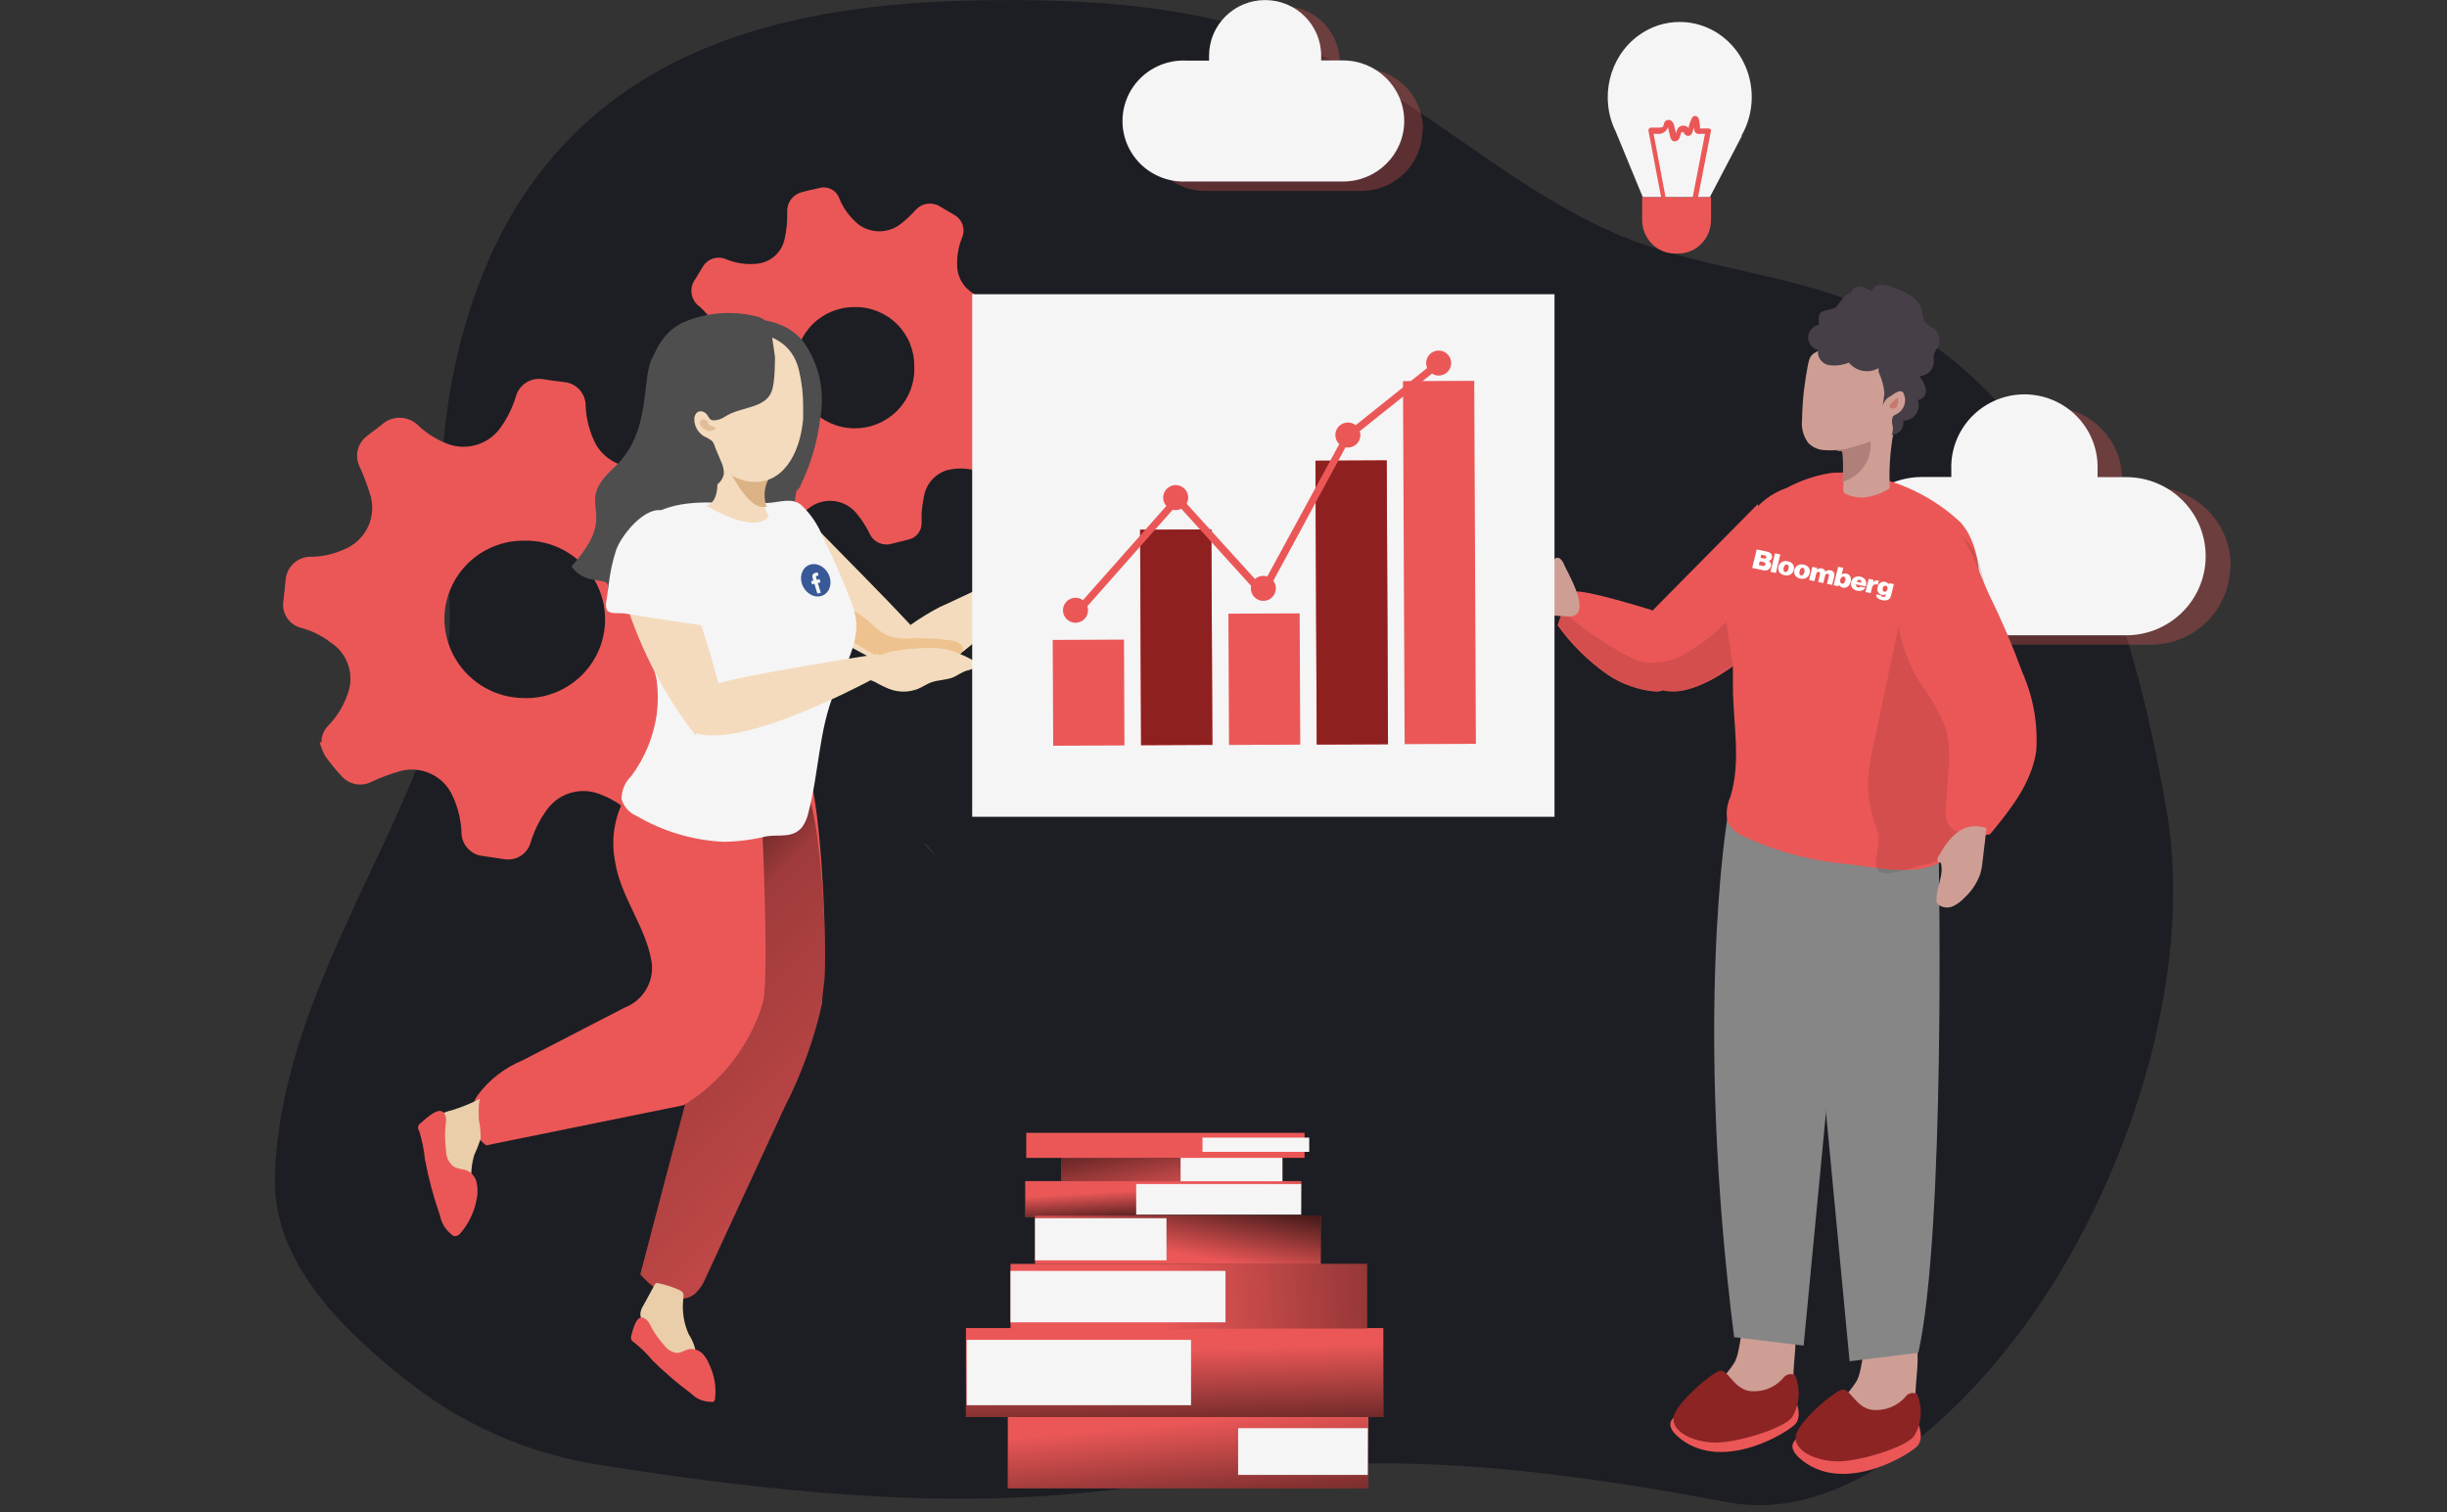 <svg width="343" height="212" viewBox="0 0 343 212" fill="none" xmlns="http://www.w3.org/2000/svg">
<rect x="0" y="0" width="343" height="212" fill="#333333" stroke="none"/>
<g clip-path="url(#clip0)">
<path d="M83.444 205.269C73.795 203.684 64.711 199.658 57.059 193.575C48.033 186.488 38.227 176.939 38.528 165.086C38.847 152.507 43.547 140.406 48.742 129.085C55.605 113.795 65.18 97.672 62.644 80.646C60.144 63.885 63.513 43.245 72.486 28.823C86.672 6.109 111.497 0.599 136.322 0.068C152.725 -0.269 169.606 0.706 184.554 7.456C200.265 14.543 212.837 27.636 228.885 33.73C239.525 37.735 251.157 38.532 261.566 43.032C274.67 48.719 284.778 59.987 291.339 72.673C297.9 85.359 301.198 99.444 303.663 113.423C307.812 137.075 297.953 166.574 283.749 185.939C274.227 198.873 258.374 213.773 242.025 210.584C159.144 194.78 175.085 220.045 83.444 205.269Z" fill="#1C1E23"/>
<path opacity="0.31" d="M312.614 79.326C312.614 85.422 307.646 90.368 301.508 90.38H272.911C266.764 90.38 261.78 85.431 261.78 79.326C261.78 73.22 266.764 68.271 272.911 68.271H277.026C277.003 67.969 277.003 67.666 277.026 67.365C276.963 63.739 278.853 60.355 281.983 58.488C285.113 56.621 289.009 56.555 292.201 58.314C295.394 60.073 297.4 63.391 297.462 67.016V67.365C297.462 67.667 297.462 67.969 297.462 68.271H301.554C307.701 68.271 312.685 73.22 312.685 79.326H312.614Z" fill="#EB5757"/>
<path d="M309.174 77.967C309.174 84.087 304.196 89.052 298.047 89.064H269.421C265.437 89.064 261.756 86.949 259.764 83.516C257.772 80.082 257.772 75.852 259.764 72.419C261.756 68.985 265.437 66.87 269.421 66.87H273.52C273.52 66.567 273.52 66.264 273.52 65.984C273.339 62.224 275.252 58.67 278.498 56.736C281.743 54.802 285.795 54.802 289.04 56.736C292.285 58.67 294.198 62.224 294.018 65.984C294.018 66.287 294.018 66.59 294.018 66.893H298.117C304.235 66.932 309.174 71.879 309.174 77.967Z" fill="#F5F5F5"/>
<path d="M45.065 104.074C45.041 103.202 45.379 102.36 45.999 101.745C47.401 100.313 48.415 98.55 48.944 96.62C49.57 94.098 48.518 91.459 46.327 90.052C45.059 89.076 43.603 88.37 42.05 87.979C40.482 87.503 39.492 85.964 39.712 84.345C39.829 83.32 39.946 82.296 40.039 81.271C40.201 79.354 41.877 77.922 43.802 78.056C45.286 78.012 46.747 77.679 48.103 77.078C51.279 75.878 52.931 72.388 51.843 69.182C51.438 67.87 50.946 66.586 50.37 65.339C49.689 63.868 50.127 62.124 51.422 61.146C52.193 60.517 53.011 59.981 53.759 59.329C55.152 58.261 57.107 58.32 58.434 59.469C59.551 60.568 60.868 61.445 62.313 62.054C65.084 63.325 68.37 62.455 70.143 59.981C71.124 58.617 71.867 57.097 72.34 55.486C72.833 53.88 74.441 52.885 76.103 53.157C77.132 53.32 78.136 53.46 79.165 53.576C80.829 53.765 82.085 55.168 82.087 56.837C82.16 58.781 82.671 60.684 83.582 62.404C84.975 64.697 87.645 65.893 90.29 65.409C91.757 65.116 93.174 64.614 94.497 63.918C96.119 63.008 98.171 63.52 99.172 65.082C99.756 65.968 100.527 66.736 101.112 67.621C102.016 68.898 101.868 70.638 100.761 71.744C99.617 72.928 98.713 74.32 98.097 75.844C96.74 78.946 98.08 82.563 101.135 84.043C102.256 84.673 103.439 85.188 104.664 85.58C106.106 86.04 107.063 87.403 107.001 88.911C107.001 90.145 106.768 91.38 106.581 92.591C106.377 94.254 104.942 95.492 103.262 95.456C101.451 95.491 99.67 95.929 98.05 96.737C95.553 97.96 94.192 100.702 94.731 103.422C94.958 104.971 95.457 106.469 96.203 107.847C96.681 108.607 96.837 109.525 96.635 110.399C96.433 111.273 95.891 112.031 95.128 112.506L93.025 114.136C91.673 115.334 89.615 115.262 88.35 113.973C87.103 112.808 85.632 111.905 84.026 111.318C81.3 110.265 78.206 111.232 76.571 113.647C75.591 115.013 74.848 116.532 74.374 118.143C73.926 119.685 72.419 120.673 70.821 120.472L67.362 119.959C65.893 119.66 64.803 118.422 64.697 116.931C64.654 115.078 64.224 113.253 63.435 111.574C62.197 108.805 59.137 107.33 56.19 108.08C54.769 108.474 53.385 108.989 52.053 109.618C50.646 110.321 48.94 109.996 47.893 108.826C47.054 107.92 46.274 106.963 45.555 105.961C45.244 105.35 44.993 104.71 44.807 104.051L45.065 104.074ZM73.439 75.797C70.492 75.778 67.66 76.93 65.568 78.998C63.476 81.065 62.296 83.878 62.29 86.814C62.361 92.775 67.111 97.632 73.088 97.855C77.153 98.094 81.022 96.091 83.163 92.64C85.305 89.189 85.374 84.844 83.343 81.327C81.312 77.81 77.509 75.686 73.439 75.797Z" fill="#EB5757"/>
<path d="M129.182 72.07C129.182 72.49 129.182 72.909 129.182 73.328C129.203 74.46 128.404 75.442 127.289 75.657L124.951 76.24C123.731 76.584 122.441 75.991 121.913 74.842C121.452 73.898 120.888 73.007 120.23 72.187C119.443 71.103 118.237 70.398 116.904 70.244C115.571 70.089 114.234 70.498 113.219 71.371C112.466 71.967 111.755 72.613 111.092 73.305C110.287 74.249 108.919 74.485 107.843 73.864L105.95 72.746C105.305 72.431 104.815 71.87 104.59 71.191C104.366 70.511 104.426 69.77 104.758 69.135C105.125 68.084 105.345 66.986 105.412 65.874C105.617 63.357 103.771 61.136 101.252 60.867C100.083 60.68 98.915 60.867 97.676 60.634C96.446 60.637 95.425 59.69 95.339 58.467C95.238 57.821 95.089 57.182 94.894 56.557C94.521 55.296 95.14 53.953 96.344 53.413C97.462 52.834 98.506 52.123 99.452 51.293C101.143 49.759 101.414 47.207 100.083 45.354C99.525 44.502 98.866 43.719 98.12 43.025C97.487 42.599 97.061 41.929 96.946 41.177C96.831 40.425 97.036 39.659 97.512 39.065C97.84 38.529 98.143 37.97 98.494 37.434C99.14 36.286 100.555 35.812 101.766 36.34C103.074 36.881 104.492 37.105 105.903 36.992C107.884 36.889 109.55 35.477 109.97 33.545C110.258 32.3 110.384 31.024 110.344 29.748C110.268 28.549 110.99 27.442 112.12 27.023C112.985 26.767 113.85 26.58 114.714 26.394C115.322 26.192 115.986 26.247 116.551 26.546C117.117 26.846 117.534 27.363 117.706 27.978C118.296 29.335 119.201 30.532 120.347 31.472C122.192 32.841 124.747 32.734 126.471 31.215C127.144 30.68 127.77 30.088 128.34 29.445C129.174 28.498 130.56 28.264 131.659 28.886L133.833 30.167C134.913 30.803 135.352 32.138 134.861 33.288C134.373 34.502 134.135 35.801 134.16 37.108C134.142 39.47 135.899 41.472 138.25 41.767C139.311 41.919 140.381 41.989 141.452 41.976C142.811 41.84 144.028 42.815 144.187 44.166C144.374 44.911 144.584 45.633 144.748 46.495C145.062 47.667 144.422 48.883 143.275 49.29C142.036 49.836 140.923 50.628 140.003 51.62C138.622 53.001 138.317 55.125 139.255 56.837C139.915 57.904 140.7 58.889 141.593 59.772C142.721 60.62 142.969 62.208 142.154 63.359L141.102 65.106C140.483 66.366 138.961 66.896 137.689 66.294C136.145 65.647 134.434 65.509 132.805 65.898C131.12 66.393 129.856 67.787 129.532 69.508C129.361 70.347 129.236 71.194 129.159 72.047L129.182 72.07ZM119.833 43.048C117.625 43.023 115.498 43.881 113.93 45.431C112.362 46.981 111.483 49.093 111.489 51.293C111.326 54.365 112.877 57.276 115.522 58.86C118.168 60.445 121.475 60.445 124.12 58.86C126.765 57.276 128.317 54.365 128.154 51.293C128.166 49.086 127.286 46.967 125.711 45.416C124.136 43.864 122 43.01 119.786 43.048H119.833Z" fill="#EB5757"/>
<path d="M251.396 192.316C251.45 193.727 251.183 195.133 250.614 196.427C249.927 197.626 248.886 198.585 247.63 199.176C244.927 200.565 241.789 200.867 238.867 200.022C238.505 200.006 238.166 199.838 237.936 199.56C237.706 199.282 237.605 198.921 237.659 198.565C237.91 196.958 238.754 195.502 240.028 194.478C241.287 193.47 242.361 192.254 243.201 190.883C244.528 188.205 243.533 181.04 248.649 182.191C252.841 183.084 251.514 189.262 251.396 192.316Z" fill="#CE9E95"/>
<path d="M251.858 196.759C251.858 196.759 252.559 198.552 251.694 199.604C250.828 200.657 241.75 206.42 235.644 201.78C229.538 197.141 243.926 196.543 243.926 196.543L251.858 196.759Z" fill="#EB5757"/>
<path d="M251.602 192.773C251.021 192.492 250.322 192.672 249.949 193.2C248.726 194.604 246.87 195.276 245.036 194.979C243.029 194.504 242.226 192.181 241.234 192.157C240.242 192.133 234.904 196.71 234.597 198.654C234.29 200.599 236.959 202.045 240.029 202.235C243.1 202.424 249.854 200.338 251.153 198.749C252.267 196.951 252.435 194.719 251.602 192.773Z" fill="#8C2424"/>
<path d="M268.51 194.94C268.564 196.35 268.297 197.754 267.728 199.047C267.04 200.245 265.998 201.203 264.742 201.794C262.04 203.189 258.899 203.5 255.972 202.662C255.57 202.585 255.209 202.369 254.953 202.052C254.807 201.787 254.741 201.485 254.763 201.184C255.015 199.578 255.859 198.122 257.134 197.099C258.394 196.093 259.468 194.878 260.309 193.508C261.637 190.832 260.641 183.673 265.761 184.823C269.956 185.785 268.629 191.959 268.51 194.94Z" fill="#CE9E95"/>
<path d="M268.972 199.829C268.972 199.829 269.674 201.623 268.808 202.675C267.943 203.727 258.866 209.49 252.76 204.851C246.654 200.212 261.018 199.614 261.018 199.614L268.972 199.829Z" fill="#EB5757"/>
<path d="M268.717 195.429C268.138 195.125 267.424 195.31 267.063 195.856C265.831 197.243 263.979 197.904 262.151 197.611C260.143 197.136 259.34 194.812 258.348 194.789C257.356 194.765 252.018 199.342 251.711 201.286C251.404 203.23 254.073 204.677 257.144 204.866C260.214 205.056 266.969 202.97 268.268 201.381C269.382 199.591 269.549 197.367 268.717 195.429Z" fill="#8C2424"/>
<path d="M271.769 120.909C271.769 120.909 272.719 172.445 268.896 189.655L259.26 190.841L252.565 120.211L271.769 120.909Z" fill="#868686"/>
<path d="M242.096 114.947C242.096 114.947 237.413 142.873 243.079 187.46L252.819 188.647L259.586 118.019L242.096 114.947Z" fill="#868686"/>
<path d="M230.624 92.716C230.624 94.579 231.355 96.209 232.982 96.745C233.117 96.805 233.26 96.844 233.406 96.861C236.424 97.466 240.48 95.208 243.144 93.228C244.287 92.406 245.381 91.519 246.421 90.573V70.64L231.756 85.474C230.987 87.812 230.605 90.257 230.624 92.716Z" fill="#EB5757"/>
<path d="M242.906 93.393C242.906 94.323 242.906 95.277 242.906 96.207C242.906 101.348 244.099 106.652 242.555 111.7C242.059 112.777 241.912 113.98 242.133 115.143C242.584 116.071 243.357 116.806 244.31 117.213C249.025 119.411 254.098 120.751 259.288 121.168C263.15 121.703 268.65 122.843 272.231 120.773C273.59 119.768 274.498 118.272 274.758 116.609C276.116 111.278 276.9 105.82 277.099 100.325C277.099 99.627 277.099 98.906 277.239 98.185C277.544 93.276 277.637 88.321 277.544 83.413C277.544 79.831 277.192 75.969 274.852 73.27C271.068 69.709 266.286 67.373 261.137 66.571C259.645 66.265 258.115 66.179 256.597 66.315C254.457 66.656 252.392 67.356 250.489 68.385C248.232 69.152 246.313 70.673 245.059 72.689C243.798 75.25 242.907 77.975 242.414 80.784C242.004 83.433 241.957 86.125 242.274 88.787C242.414 90.089 242.742 91.392 242.882 92.671C242.906 92.927 242.906 93.16 242.906 93.393Z" fill="#EB5757"/>
<path opacity="0.1" d="M263.713 122.317C265.221 122.758 268.708 121.41 269.863 121.201C270.546 121.201 271.182 120.736 271.866 120.573C275.329 119.714 275.73 110.161 276.06 107.582C277.252 100.746 278.039 93.847 278.416 86.92C278.574 84.284 278.262 81.642 277.497 79.111C276.723 76.544 274.832 74.449 272.337 73.394C267.93 71.837 266.611 85.596 265.998 88.431L262.699 103.979C262.229 105.895 261.922 107.846 261.78 109.813C261.859 112.205 262.361 114.564 263.265 116.785C263.665 118.156 262.558 120.736 263.1 121.735C263.188 122.021 263.42 122.241 263.713 122.317Z" fill="#020202"/>
<path d="M253.424 62.046C253.975 62.644 254.733 63.017 255.55 63.092C256.234 63.15 256.922 63.15 257.606 63.092H258.008C258.093 63.068 258.183 63.068 258.268 63.092C258.348 63.174 258.398 63.28 258.41 63.394C258.528 64.739 258.528 66.092 258.41 67.438V68.158C258.338 68.409 258.338 68.675 258.41 68.925C258.551 69.228 258.906 69.344 259.237 69.46C259.837 69.664 260.468 69.766 261.103 69.762C262.453 69.639 263.751 69.192 264.884 68.46C264.781 66.13 264.907 63.795 265.262 61.488C265.923 58.583 266.225 55.609 266.16 52.633C266.082 51.464 265.646 50.346 264.908 49.426C263.719 48.293 262.092 47.717 260.442 47.845C258.282 47.802 256.157 48.375 254.321 49.495C253.636 49.937 253.565 50.518 253.4 51.262C253.187 52.424 252.998 53.586 252.856 54.794C252.715 56.003 252.62 57.467 252.596 58.839C252.463 59.971 252.757 61.113 253.424 62.046Z" fill="#CE9E95"/>
<path d="M255.009 45.516C254.16 45.661 253.517 46.361 253.444 47.219C253.414 48.086 253.984 48.859 254.822 49.086C254.693 50.077 255.358 50.998 256.34 51.187C257.296 51.326 258.272 51.205 259.165 50.836C260.171 52.083 261.936 52.41 263.322 51.607V52.143C263.767 53.075 264.044 54.079 264.14 55.107L263.883 57.091C264.005 56.025 264.963 55.255 266.031 55.364C266.32 55.333 266.609 55.427 266.825 55.621C266.914 55.762 266.97 55.922 266.989 56.087C267.019 56.714 266.74 57.316 266.241 57.698C265.891 57.931 265.447 58.094 265.284 58.491C265.168 58.871 265.168 59.278 265.284 59.658C265.379 60.105 265.329 60.571 265.144 60.988L265.798 60.825C265.991 60.722 266.171 60.597 266.335 60.452C266.695 60.053 266.858 59.513 266.779 58.981C267.485 58.984 268.148 58.643 268.557 58.067C268.966 57.491 269.069 56.753 268.834 56.087C269.182 56.041 269.497 55.857 269.708 55.576C269.919 55.295 270.008 54.941 269.955 54.594C269.817 53.899 269.494 53.254 269.02 52.727C270.159 52.714 271.076 51.788 271.075 50.65C271.029 50.333 271.029 50.01 271.075 49.693C271.212 49.333 271.401 48.994 271.636 48.689C272.064 47.867 271.903 46.862 271.239 46.216C270.772 45.795 270.118 45.586 269.768 45.072C269.58 44.593 269.462 44.09 269.417 43.578C268.997 41.688 266.895 40.801 265.05 40.194C264.555 39.993 264.02 39.905 263.486 39.938C262.941 39.98 262.492 40.382 262.388 40.918C261.886 40.495 261.267 40.235 260.613 40.171C259.983 40.171 259.282 40.755 259.446 41.361C259.189 40.334 257.461 42.995 257.367 43.065C256.223 43.765 254.471 43.065 255.009 45.516Z" fill="#473F47"/>
<path d="M257.44 63.251H257.848C257.934 63.227 258.026 63.227 258.112 63.251C258.193 63.333 258.244 63.438 258.256 63.551C258.376 64.888 258.376 66.232 258.256 67.569C260.811 66.812 262.458 64.426 262.191 61.866C260.646 62.476 259.037 62.925 257.392 63.205L257.44 63.251Z" fill="#AF807A"/>
<path d="M218.336 87.652C220.26 90.365 222.648 92.725 225.393 94.626C227.364 95.938 229.637 96.738 232.003 96.95C232.314 96.982 232.628 96.942 232.921 96.834C233.426 96.687 233.87 96.386 234.191 95.974C235.179 94.812 235.771 93.373 235.885 91.859C236.05 87.885 231.698 85.583 231.698 85.583C231.698 85.583 221.794 82.468 220.618 82.98C219.983 83.235 219.371 84.63 218.948 85.816C218.524 87.001 218.336 87.652 218.336 87.652Z" fill="#EB5757"/>
<path opacity="0.1" d="M218.336 87.439C220.248 90.187 222.622 92.578 225.351 94.504C227.309 95.834 229.569 96.644 231.921 96.859C232.23 96.892 232.542 96.851 232.833 96.742C232.967 96.802 233.108 96.842 233.254 96.859C236.247 97.472 240.269 95.187 242.911 93.185L241.975 87.156C240.184 89.052 238.1 90.643 235.803 91.867C234.185 92.739 232.337 93.076 230.518 92.832C230.025 92.76 229.545 92.617 229.092 92.408C225.403 90.596 221.974 88.291 218.897 85.555C218.57 86.567 218.336 87.439 218.336 87.439Z" fill="#020202"/>
<path d="M283.513 94.35C285.025 97.787 285.681 101.541 285.422 105.29C284.77 109.778 281.79 113.541 278.926 116.977C276.597 117.328 273.733 117.281 272.918 115.13C272.731 114.438 272.683 113.715 272.779 113.003L273.104 108.328C273.371 106.269 273.26 104.177 272.779 102.157C271.889 99.96 270.723 97.886 269.309 95.986C267.268 92.729 266.046 89.023 265.746 85.187C265.49 81.587 268.215 69.946 273.5 73.499C275.689 74.949 277.645 80.933 278.809 83.34C280.579 86.94 282.147 90.61 283.513 94.35Z" fill="#EB5757"/>
<path d="M271.749 120.002C271.634 120.172 271.57 120.372 271.566 120.578C271.567 120.69 271.622 120.794 271.712 120.858C271.803 120.922 271.919 120.938 272.024 120.901C272.55 122.537 271.452 124.266 271.452 125.995C271.429 126.148 271.429 126.303 271.452 126.456C271.535 126.644 271.67 126.803 271.841 126.917C272.426 127.29 273.161 127.333 273.786 127.032C274.402 126.736 274.954 126.321 275.412 125.81C276.396 124.9 277.142 123.76 277.586 122.491C277.75 121.904 277.857 121.302 277.907 120.693L278.456 116.084C275.183 115.046 273.306 117.282 271.749 120.002Z" fill="#CE9E95"/>
<path d="M219.257 79.182C219.159 78.873 218.98 78.594 218.737 78.374C218.626 78.261 218.472 78.197 218.312 78.197C218.151 78.197 217.997 78.261 217.886 78.374C217.792 78.537 217.736 78.718 217.721 78.905C217.533 79.315 217.116 79.577 216.657 79.575C216.207 79.547 215.766 79.437 215.357 79.251C214.171 78.831 212.964 78.468 211.74 78.166C211.456 78.074 211.15 78.074 210.866 78.166C210.565 78.319 210.343 78.586 210.251 78.905C209.735 80.384 210.02 82.018 211.008 83.248C212.004 84.452 213.358 85.324 214.884 85.742C216.427 86.147 218.014 86.371 219.612 86.412C220.006 86.466 220.407 86.41 220.77 86.251C222.661 85.188 219.801 80.406 219.257 79.182Z" fill="#CE9E95"/>
<path d="M106.993 113.855C106.993 113.855 106.993 135.448 105.444 139.365C101.429 150.325 96.052 154.802 96.052 154.802C93.939 162.746 91.841 170.697 89.759 178.656C91.802 180.988 95.207 183.32 97.507 181.291C98.108 180.693 98.58 179.979 98.893 179.193L109.952 155.268C112.345 150.616 114.128 145.679 115.258 140.578V140.135V140.018C115.258 139.715 115.422 138.712 115.563 137.267C115.915 133.046 115.211 113.086 113.215 107.839C113.215 107.839 105.772 110.381 103.636 107.489L106.993 113.855Z" fill="#EB5757"/>
<path d="M106.989 114.032C106.989 114.032 106.989 135.569 105.44 139.476C101.426 150.407 96.05 154.873 96.05 154.873C93.938 162.796 91.841 170.727 89.759 178.666C91.802 180.991 95.205 183.317 97.506 181.294C98.106 180.697 98.578 179.984 98.891 179.2L109.947 155.338C112.34 150.698 114.123 145.774 115.252 140.686V140.244V140.127C115.252 139.825 115.416 138.825 115.557 137.383C115.909 133.173 115.276 117.056 113.398 111.8C110.981 112.222 108.509 111.43 106.801 109.683L106.989 114.032Z" fill="url(#paint0_linear)"/>
<path d="M88.262 110.757C86.302 113.641 85.556 117.182 86.186 120.613C86.932 125.774 90.618 129.954 91.365 135.045C91.658 137.741 90.095 140.295 87.562 141.257L73.191 148.684C70.701 149.71 68.539 151.398 66.938 153.565C65.402 155.848 65.937 158.938 68.151 160.571L95.821 154.943C101.161 151.695 105.116 146.589 106.926 140.603C107.976 136.563 106.553 109.496 106.553 109.496C102.074 105.199 100.534 106.811 97.757 103.541C94.421 106.063 90.758 107.371 88.262 110.757Z" fill="#EB5757"/>
<path d="M66.058 165.06C66.058 166.634 66.365 168.515 65.162 169.572C65.064 169.695 64.919 169.772 64.761 169.784C64.531 169.779 64.312 169.687 64.148 169.525C61.389 167.175 60.658 163.25 60.423 159.631C60.255 158.721 60.414 157.781 60.871 156.975C61.507 156.316 62.329 155.866 63.229 155.683C64.661 155.246 66.05 154.68 67.379 153.991C66.978 154.202 67.119 156.552 67.119 156.952C67.298 157.834 67.385 158.731 67.379 159.631C67.117 160.431 66.81 161.216 66.459 161.981C66.163 162.98 66.028 164.019 66.058 165.06Z" fill="#EACDA9"/>
<path d="M96.52 187.017C97.264 188.147 97.66 189.47 97.658 190.823C97.64 191.069 97.54 191.302 97.374 191.485C96.876 191.958 96.069 191.627 95.524 191.248C93.429 189.584 91.633 187.577 90.211 185.314C89.982 185.052 89.827 184.734 89.76 184.392C89.746 183.93 89.879 183.475 90.14 183.092L91.752 180.137C91.796 180.044 91.861 179.963 91.942 179.901C92.05 179.865 92.167 179.865 92.274 179.901C93.127 180.07 93.962 180.323 94.765 180.657C95.856 181.106 95.879 181.154 95.761 182.265C95.599 183.887 95.86 185.524 96.52 187.017Z" fill="#EACDA9"/>
<path d="M88.477 187.284C88.431 187.436 88.431 187.598 88.477 187.75C88.477 187.959 88.736 188.099 88.9 188.215C89.832 188.956 90.684 189.79 91.441 190.706C93.136 192.385 94.952 193.941 96.873 195.362C97.606 196.112 98.618 196.533 99.672 196.526C99.788 196.549 99.908 196.549 100.025 196.526C100.152 196.393 100.227 196.22 100.237 196.037C100.417 194.444 100.148 192.832 99.46 191.381C99.245 190.809 98.926 190.281 98.52 189.821C98.09 189.363 97.482 189.109 96.85 189.123C96.168 189.123 95.556 189.682 94.851 189.682C94.15 189.567 93.524 189.182 93.11 188.611C92.564 187.999 92.069 187.345 91.629 186.655C91.299 186.143 90.994 185.212 90.453 184.886C89.206 184.002 88.712 186.492 88.477 187.284Z" fill="#EB5757"/>
<path d="M58.998 157.431C58.802 157.54 58.663 157.728 58.618 157.947C58.573 158.166 58.626 158.393 58.764 158.57C59.159 159.851 59.425 161.168 59.559 162.501C60.06 165.178 60.764 167.813 61.665 170.385C61.885 171.558 62.567 172.596 63.56 173.269C63.698 173.301 63.842 173.301 63.981 173.269C64.181 173.214 64.361 173.101 64.495 172.943C65.714 171.543 66.523 169.838 66.835 168.013C66.975 167.322 66.975 166.61 66.835 165.919C66.723 165.219 66.314 164.601 65.712 164.222C65.033 163.85 64.144 163.943 63.489 163.477C62.884 162.947 62.535 162.186 62.53 161.384C62.414 160.467 62.367 159.541 62.39 158.617C62.39 157.896 62.694 156.826 62.39 156.291C61.758 154.779 59.7 156.826 58.998 157.431Z" fill="#EB5757"/>
<path d="M112.244 67.989C113.663 65.045 114.587 61.883 114.978 58.633C115.67 54.868 114.808 50.982 112.592 47.874C109.047 43.547 102.444 44.483 97.811 46.167C93.177 47.851 93.27 46.95 91.515 50.021C89.759 53.092 91.515 60.55 86.029 65.595C79.999 71.141 87.346 71.298 80.105 79.413C82.299 82.484 85.81 80.442 85.151 82.704C87.126 82.704 87.38 81.548 89.759 79.413C96.688 73.197 95.232 72.357 97.439 72.614C98.227 72.707 100.163 73.997 100.511 73.272C100.904 74.09 104.48 74.807 105.338 74.807L111.042 72.394C111.313 72.42 111.466 68.855 111.711 68.738C111.967 68.556 112.155 68.292 112.244 67.989Z" fill="#4E4E4E"/>
<path d="M114.559 74.149C118.907 78.63 123.372 83.042 127.628 87.616C128.961 86.668 130.36 85.814 131.814 85.062C133.767 84.272 146.488 77.841 151.394 76.842C154.022 76.307 156.744 76.451 159.301 77.26C159.723 77.357 160.091 77.615 160.324 77.98C160.673 78.677 159.906 79.443 159.161 79.605C158.376 79.664 157.597 79.796 156.836 80C156.215 80.367 155.683 80.867 155.278 81.463C153.581 83.366 151.156 84.463 148.604 84.481C147.557 84.481 146.488 83.971 145.464 84.04C144.052 84.436 142.753 85.16 141.674 86.153C138.255 88.475 135.209 91.424 131.744 93.746C131.072 94.284 130.27 94.637 129.419 94.767C128.613 94.763 127.819 94.581 127.093 94.233C121.964 92.541 117.221 89.85 113.14 86.316C112.805 86.013 112.529 85.651 112.326 85.248C112.195 84.827 112.132 84.388 112.14 83.947C112.14 82.136 112.14 80.302 112.14 78.491C112.141 77.687 112.324 76.893 112.675 76.169C113.074 75.411 113.93 75.012 114.768 75.194" fill="#F4DBBD"/>
<path d="M123.171 88.319C123.593 88.658 124.061 88.938 124.56 89.151C125.668 89.504 126.842 89.614 127.998 89.474C129.753 89.436 131.509 89.536 133.248 89.775C133.69 89.806 134.117 89.941 134.495 90.167C134.87 90.405 135.042 90.855 134.919 91.276C134.801 91.496 134.631 91.686 134.425 91.831C133.121 93.074 131.491 93.938 129.716 94.326C127.507 94.378 125.344 93.703 123.572 92.408L119.711 90.098C119.129 89.825 118.621 89.421 118.227 88.92C117.686 88.088 117.568 85.801 118.887 85.57C120.205 85.339 122.3 87.742 123.171 88.319Z" fill="#EEC28E"/>
<path d="M112.28 70.767C110.903 69.713 109.293 70.439 107.613 70.51C105.933 70.58 103.857 70.65 101.99 70.51C98.42 70.392 92.657 70.018 89.367 73.928C85.447 78.611 88.527 86.338 90.557 91.255C91.273 92.539 91.778 93.93 92.05 95.376C92.26 96.977 92.26 98.599 92.05 100.199C91.593 103.325 90.366 106.286 88.48 108.816C87.6 109.657 87.11 110.828 87.127 112.047C87.447 113.101 88.216 113.958 89.227 114.389C92.957 116.575 97.161 117.821 101.477 118.018C103.49 117.986 105.494 117.727 107.45 117.245C109.223 116.964 111.16 117.573 112.466 115.911C112.873 115.326 113.159 114.665 113.306 113.967C114.8 108.324 114.776 102.26 117.016 96.921C118.206 94.018 120.213 90.506 120.026 87.275C119.894 86.028 119.563 84.81 119.046 83.669C117.926 80.835 116.713 78.049 115.36 75.333C114.688 73.598 113.635 72.037 112.28 70.767Z" fill="#F5F5F5"/>
<path d="M107.751 72.296C107.751 72.296 106.605 75.243 98.975 70.893C98.975 70.893 101.037 70.706 100.464 66.379C100.302 64.89 99.791 63.462 98.975 62.217C99.162 62.411 99.438 62.487 99.695 62.414C99.952 62.341 100.15 62.131 100.212 61.866C100.352 62.294 100.528 62.709 100.739 63.105C101.931 65.444 104.543 68.227 107.453 67.432C106.867 68.572 106.768 69.909 107.178 71.127C107.324 71.538 107.516 71.931 107.751 72.296Z" fill="#F4DBBD"/>
<path d="M107.471 71.07H107.075C104.159 71.378 100.73 62.743 100.73 62.743H100.917C102.13 65.109 104.789 67.924 107.751 67.12C107.093 68.332 106.991 69.775 107.471 71.07Z" fill="#DBB384"/>
<path d="M105.333 67.544C109.533 67.917 112.117 63.93 112.578 58.73C112.578 58.155 112.578 57.572 112.578 56.981C112.588 55.285 112.394 53.594 112.001 51.945C110.156 43.947 98.919 47.141 98.919 47.141C90.152 51.152 97.904 66.938 105.333 67.544Z" fill="#F4DBBD"/>
<path d="M108.169 46.854L108.629 50.021C108.629 50.021 108.668 53.626 108.169 54.847C107.304 57.294 103.827 56.986 101.652 58.394C101.146 58.754 100.539 58.944 99.918 58.935C99.332 58.817 99.379 58.371 98.933 57.948C98.626 57.654 98.17 57.579 97.785 57.76C97.472 58.009 97.297 58.394 97.316 58.794C97.333 59.754 97.837 60.64 98.652 61.144C99.031 61.31 99.393 61.515 99.73 61.755C100.129 62.108 100.176 62.625 100.387 63.072L101.09 64.74C101.35 65.266 101.478 65.846 101.465 66.433C101.34 67.117 100.92 67.711 100.316 68.054C98.763 68.851 96.982 69.084 95.277 68.712C94.064 68.644 92.887 68.273 91.855 67.631C91.282 67.167 90.742 66.664 90.237 66.127C89.414 65.52 88.516 65.023 87.565 64.646C88.546 63.968 89.396 63.115 90.073 62.131C91.21 60.252 91.468 57.966 90.776 55.88C90.401 54.563 90.776 47.559 95.699 45.232C98.862 43.843 102.389 43.513 105.754 44.292C106.378 44.389 106.962 44.657 107.442 45.068C107.994 45.484 108.169 46.854 108.169 46.854Z" fill="#4E4E4E"/>
<path d="M100.73 95.904L97.496 103.102C93.244 97.619 89.976 91.429 87.839 84.813C85.512 76.441 89.63 74.331 89.63 74.331C92.795 73.159 94.936 77.684 98.031 86.853C99.73 91.894 100.73 95.904 100.73 95.904Z" fill="#F4DBBD"/>
<path d="M97.659 102.835C97.659 102.835 97.52 97.082 100.357 95.931C103.194 94.78 123.005 91.697 123.005 91.697L124.866 93.837C124.866 93.837 105.403 104.952 97.659 102.835Z" fill="#F4DBBD"/>
<path d="M129.737 118.369L129.495 118.128C130.417 119.159 131.031 119.883 131.207 120.102C130.746 119.51 130.241 118.918 129.737 118.369Z" fill="#DC9BD5"/>
<path d="M124.855 91.353C126.553 91.049 128.27 90.874 129.994 90.829C130.922 90.789 131.852 90.869 132.761 91.067C133.898 91.377 134.998 91.816 136.039 92.377C136.318 92.52 136.667 92.711 136.714 93.044C136.724 93.358 136.55 93.649 136.272 93.782C135.995 93.902 135.707 93.99 135.411 94.044C134.784 94.258 134.226 94.687 133.621 94.949C132.644 95.354 131.528 95.306 130.528 95.663C129.901 95.901 129.319 96.306 128.692 96.568C127.375 97.092 125.915 97.092 124.599 96.568C124.147 96.386 123.705 96.18 123.274 95.949C122.861 95.7 122.425 95.492 121.972 95.33C121.669 95.33 121.46 95.33 121.228 95.044C120.812 94.308 120.812 93.4 121.228 92.663C121.808 92.127 122.562 91.83 123.344 91.829L124.855 91.353Z" fill="#F4DBBD"/>
<path d="M86.349 77.162C85.853 78.698 85.512 80.281 85.332 81.888L85.031 84.062C84.899 84.509 84.899 84.986 85.031 85.433C85.401 86.189 86.811 85.881 87.505 86L91.295 86.614L98.853 87.748C99.015 86.43 99.015 85.097 98.853 83.778C98.622 82.55 98.091 81.415 97.79 80.163C97.49 78.911 97.443 78.107 97.212 77.186C96.677 75.103 95.462 73.269 93.768 71.987C91.11 70.003 87.227 74.799 86.418 76.973L86.349 77.162Z" fill="#F5F5F5"/>
<path d="M217.897 41.247H136.275V114.508H217.897V41.247Z" fill="#F5F5F5"/>
<path d="M147.561 89.715L157.549 89.669L157.616 104.503L147.628 104.549L147.561 89.715Z" fill="#EB5757"/>
<path d="M159.812 74.266L169.8 74.22L169.937 104.424L159.949 104.47L159.812 74.266Z" fill="#EB5757"/>
<path d="M172.187 86.035L182.175 85.989L182.259 104.392L172.271 104.437L172.187 86.035Z" fill="#EB5757"/>
<path d="M184.388 64.591L194.376 64.546L194.557 104.336L184.569 104.381L184.388 64.591Z" fill="#EB5757"/>
<path d="M159.812 74.266L169.8 74.22L169.937 104.424L159.949 104.47L159.812 74.266Z" fill="#8F2020"/>
<path d="M184.388 64.591L194.376 64.546L194.557 104.336L184.569 104.381L184.388 64.591Z" fill="#8F2020"/>
<path d="M196.659 53.434L206.647 53.388L206.878 104.28L196.89 104.325L196.659 53.434Z" fill="#EB5757"/>
<path d="M164.799 71.517C165.769 71.517 166.554 70.731 166.554 69.762C166.554 68.793 165.769 68.007 164.799 68.007C163.83 68.007 163.044 68.793 163.044 69.762C163.044 70.731 163.83 71.517 164.799 71.517Z" fill="#EB5757"/>
<path d="M150.757 87.31C151.726 87.31 152.512 86.524 152.512 85.555C152.512 84.586 151.726 83.8 150.757 83.8C149.787 83.8 149.001 84.586 149.001 85.555C149.001 86.524 149.787 87.31 150.757 87.31Z" fill="#EB5757"/>
<path d="M177.086 84.239C178.056 84.239 178.842 83.453 178.842 82.484C178.842 81.515 178.056 80.73 177.086 80.73C176.117 80.73 175.331 81.515 175.331 82.484C175.331 83.453 176.117 84.239 177.086 84.239Z" fill="#EB5757"/>
<path d="M188.935 62.743C189.904 62.743 190.69 61.957 190.69 60.988C190.69 60.019 189.904 59.233 188.935 59.233C187.965 59.233 187.179 60.019 187.179 60.988C187.179 61.957 187.965 62.743 188.935 62.743Z" fill="#EB5757"/>
<path d="M201.661 52.653C202.63 52.653 203.416 51.867 203.416 50.898C203.416 49.929 202.63 49.144 201.661 49.144C200.691 49.144 199.905 49.929 199.905 50.898C199.905 51.867 200.691 52.653 201.661 52.653Z" fill="#EB5757"/>
<path d="M151.524 85.993L150.757 85.32L165.034 69.19L176.87 82.233L188.52 60.811L201.472 50.459L202.1 51.272L189.241 61.531L177.079 84.021L165.034 70.722L151.524 85.993Z" fill="#EB5757"/>
<path opacity="0.31" d="M199.397 18.182C199.397 22.916 195.585 26.758 190.876 26.77H168.955C164.236 26.77 160.411 22.925 160.411 18.182C160.411 13.439 164.236 9.594 168.955 9.594H172.107C172.094 9.368 172.094 9.141 172.107 8.914C172.056 6.097 173.505 3.468 175.907 2.016C178.309 0.564 181.299 0.51 183.751 1.875C186.203 3.24 187.744 5.816 187.794 8.632V8.914C187.807 9.141 187.807 9.368 187.794 9.594H190.946C193.21 9.594 195.381 10.5 196.979 12.111C198.578 13.722 199.473 15.907 199.467 18.182H199.397Z" fill="#EB5757"/>
<path d="M196.834 16.957C196.834 21.644 193.002 25.443 188.276 25.443H166.344C163.184 25.607 160.191 24.028 158.561 21.339C156.932 18.65 156.932 15.288 158.561 12.599C160.191 9.91 163.184 8.332 166.344 8.495H169.477C169.477 8.264 169.477 8.032 169.477 7.8C169.477 3.498 172.994 0.01 177.333 0.01C181.672 0.01 185.19 3.498 185.19 7.8C185.202 8.024 185.202 8.248 185.19 8.472H188.323C193.025 8.51 196.821 12.294 196.834 16.957Z" fill="#F5F5F5"/>
<path d="M266.023 54.923C266.226 54.821 266.468 54.821 266.671 54.923C266.762 55.008 266.827 55.116 266.857 55.234C267.343 56.313 266.865 57.567 265.768 58.094C265.602 58.21 265.413 58.293 265.213 58.338C265.012 58.39 264.797 58.33 264.657 58.183C264.527 58.043 264.461 57.859 264.472 57.673C264.207 56.515 264.867 55.346 266.023 54.923Z" fill="#CE9E95"/>
<path d="M245.544 13.603C245.547 15.492 245.061 17.346 244.135 18.969V19.109L239.664 27.648H230.274L226.473 18.432C224.172 13.754 225.527 8.021 229.648 4.994C231.347 3.741 233.38 3.072 235.461 3.081C238.135 3.081 240.7 4.19 242.59 6.163C244.481 8.136 245.544 10.812 245.544 13.603Z" fill="#F5F5F5"/>
<path d="M230.345 27.648H239.839V30.83C239.839 33.434 237.781 35.544 235.242 35.544H234.782C232.243 35.544 230.185 33.434 230.185 30.83V27.648H230.345Z" fill="#EB5757"/>
<path d="M233.28 28.301C233.095 28.315 232.932 28.181 232.907 27.996C231.346 19.769 231.113 18.503 231.066 18.316C231.038 18.116 231.172 17.929 231.369 17.894H232.371C232.931 17.894 233.117 17.894 233.21 17.472C233.236 17.264 233.335 17.072 233.49 16.933C233.777 16.727 234.173 16.779 234.399 17.05C234.548 17.222 234.645 17.433 234.679 17.659L234.959 18.761C234.959 18.761 234.959 18.761 234.959 18.597C235.001 18.352 235.097 18.12 235.238 17.917C235.441 17.697 235.734 17.584 236.031 17.612C236.289 17.632 236.531 17.749 236.707 17.941C236.707 17.518 236.94 17.097 237.08 16.698C237.22 16.3 237.546 16.206 237.616 16.253C237.87 16.26 238.084 16.446 238.129 16.698C238.219 17.027 238.274 17.365 238.292 17.706C238.273 17.807 238.273 17.91 238.292 18.011H238.571H238.874H239.527C239.636 18.014 239.739 18.066 239.807 18.151C239.85 18.248 239.85 18.359 239.807 18.456L237.919 28.16C237.915 28.309 237.824 28.441 237.687 28.497C237.55 28.553 237.393 28.523 237.287 28.419C237.18 28.316 237.145 28.159 237.196 28.02L238.991 18.761H238.618C238.338 18.761 237.849 18.901 237.593 18.503C237.487 18.309 237.431 18.091 237.429 17.87C237.386 18.061 237.331 18.248 237.266 18.433C237.126 18.972 236.777 19.089 236.52 19.042C236.318 18.991 236.149 18.854 236.054 18.667C236.054 18.667 236.054 18.526 235.868 18.526C235.817 18.497 235.755 18.497 235.705 18.526C235.636 18.634 235.588 18.753 235.565 18.878C235.523 19.09 235.452 19.295 235.355 19.488C235.169 19.774 234.81 19.891 234.492 19.769C234.299 19.638 234.165 19.436 234.12 19.206L233.817 17.941C233.827 17.894 233.827 17.846 233.817 17.8C233.607 18.456 232.956 18.863 232.278 18.761H231.789C232.138 20.683 233.537 28.02 233.537 28.02C233.557 28.113 233.539 28.211 233.486 28.291C233.434 28.37 233.351 28.425 233.257 28.442L233.28 28.301Z" fill="#EB5757"/>
<path d="M266.062 55.724C266.062 55.724 264.087 57.04 265.184 57.26C266.281 57.479 266.062 55.724 266.062 55.724Z" fill="#C6796B"/>
<path d="M99.444 60.419C98.918 60.419 97.908 59.761 98.128 59.103C98.24 58.768 98.689 58.725 99.005 58.883C99.444 59.103 98.931 59.523 99.883 59.761C100.761 59.98 99.971 60.419 99.444 60.419Z" fill="#E0BE99"/>
<path d="M143.705 170.639H182.418V165.581H143.705V170.639Z" fill="#EB5757"/>
<path d="M143.705 170.639H182.418V165.581H143.705V170.639Z" fill="url(#paint1_linear)"/>
<path d="M159.261 170.284H182.387V165.993H159.261V170.284Z" fill="#F5F5F5"/>
<path d="M148.725 165.607H179.754V162.361H148.725V165.607Z" fill="#EB5757"/>
<path d="M148.725 165.607H179.754V162.361H148.725V165.607Z" fill="url(#paint2_linear)"/>
<path d="M165.484 165.607H179.759V162.308H165.484V165.607Z" fill="#F5F5F5"/>
<path d="M143.849 162.33H182.857V158.816H143.849V162.33Z" fill="#EB5757"/>
<path d="M168.555 161.483H183.515V159.487H168.555V161.483Z" fill="#F5F5F5"/>
<path d="M191.813 198.649H141.265V208.66H191.813V198.649Z" fill="#EB5757"/>
<path d="M191.813 198.649H141.265V208.66H191.813V198.649Z" fill="url(#paint3_linear)"/>
<path d="M191.721 200.22H173.549V206.774H191.721V200.22Z" fill="#F5F5F5"/>
<path d="M193.907 186.187H135.398V198.663H193.907V186.187Z" fill="#EB5757"/>
<path d="M193.907 186.187H135.398V198.663H193.907V186.187Z" fill="url(#paint4_linear)"/>
<path d="M166.949 187.84H135.503V197H166.949V187.84Z" fill="#F5F5F5"/>
<path d="M191.62 177.193H141.646V186.252H191.62V177.193Z" fill="#EB5757"/>
<path d="M191.62 177.193H141.646V186.252H191.62V177.193Z" fill="url(#paint5_linear)"/>
<path d="M171.781 178.171H141.642V185.383H171.781V178.171Z" fill="#F5F5F5"/>
<path d="M185.135 170.411H145.078V177.211H185.135V170.411Z" fill="#EB5757"/>
<path d="M185.135 170.411H145.078V177.211H185.135V170.411Z" fill="url(#paint6_linear)"/>
<path d="M163.509 170.784H145.078V176.693H163.509V170.784Z" fill="#F5F5F5"/>
<ellipse rx="2.328" ry="2.327" transform="matrix(0.837 -0.196 0.293 0.956 114.348 81.351)" fill="#385898"/>
<path d="M115.054 83.106L114.571 83.219L114.15 81.848L113.822 81.925L113.685 81.479L114.014 81.402L113.916 81.084C113.801 80.708 113.863 80.404 114.345 80.291C114.446 80.267 114.613 80.253 114.613 80.253L114.741 80.668L114.573 80.707C114.402 80.747 114.353 80.822 114.403 80.986L114.496 81.289L114.896 81.195L114.997 81.65L114.633 81.735L115.054 83.106Z" fill="#F5F5F5"/>
<path d="M246.24 77.029L247.663 77.331C247.934 77.389 248.122 77.493 248.248 77.626C248.384 77.782 248.431 77.977 248.378 78.193C248.317 78.442 248.166 78.574 247.918 78.62L247.914 78.633C248.194 78.785 248.308 79.065 248.237 79.355C248.169 79.632 247.996 79.822 247.767 79.915C247.575 79.988 247.353 79.99 247.067 79.929L245.606 79.619L246.24 77.029ZM247.272 78.313C247.423 78.345 247.554 78.294 247.592 78.139C247.628 77.991 247.533 77.893 247.375 77.859L246.886 77.755L246.777 78.2L247.274 78.306L247.272 78.313ZM247.094 79.332C247.267 79.369 247.418 79.302 247.46 79.133C247.504 78.951 247.388 78.841 247.223 78.806L246.666 78.688L246.535 79.22L247.092 79.339L247.094 79.332Z" fill="white"/>
<path d="M248.807 77.574L249.552 77.733L248.917 80.33L248.171 80.171L248.807 77.574Z" fill="white"/>
<path d="M249.293 79.438C249.437 78.851 249.954 78.549 250.609 78.688C251.264 78.827 251.581 79.313 251.439 79.894C251.295 80.48 250.786 80.784 250.131 80.644C249.476 80.505 249.15 80.025 249.293 79.438ZM250.694 79.735C250.773 79.411 250.709 79.185 250.484 79.137C250.258 79.089 250.103 79.269 250.024 79.593C249.944 79.917 249.999 80.148 250.224 80.196C250.452 80.237 250.614 80.059 250.694 79.735Z" fill="white"/>
<path d="M251.521 79.911C251.665 79.324 252.182 79.022 252.837 79.161C253.492 79.3 253.803 79.778 253.659 80.365C253.516 80.952 253.006 81.255 252.351 81.116C251.704 80.978 251.378 80.498 251.521 79.911ZM252.922 80.208C253.001 79.884 252.937 79.658 252.711 79.61C252.486 79.562 252.331 79.742 252.252 80.066C252.172 80.39 252.227 80.621 252.452 80.669C252.68 80.71 252.842 80.532 252.922 80.208Z" fill="white"/>
<path d="M254.038 79.466L254.73 79.613L254.662 79.89L254.677 79.893C254.866 79.706 255.082 79.631 255.383 79.695C255.647 79.751 255.814 79.907 255.863 80.131L255.878 80.134C256.103 79.926 256.339 79.898 256.595 79.953C257.077 80.055 257.202 80.415 257.099 80.84L256.815 82.001L256.092 81.847L256.348 80.801C256.394 80.613 256.356 80.477 256.175 80.438C255.995 80.4 255.868 80.529 255.819 80.731L255.573 81.737L254.85 81.583L255.106 80.537C255.152 80.349 255.114 80.213 254.933 80.174C254.753 80.136 254.626 80.265 254.577 80.468L254.331 81.473L253.585 81.314L254.038 79.466Z" fill="white"/>
<path d="M257.785 81.951L257.778 81.95L257.718 82.193L257.026 82.045L257.659 79.455L258.382 79.609L258.154 80.54L258.169 80.543C258.344 80.41 258.554 80.362 258.817 80.418C259.337 80.528 259.536 81.01 259.399 81.57C259.245 82.198 258.832 82.493 258.29 82.378C258.065 82.33 257.854 82.186 257.785 81.951ZM258.655 81.405C258.728 81.109 258.655 80.887 258.437 80.841C258.211 80.793 258.028 80.96 257.955 81.257C257.882 81.553 257.978 81.779 258.196 81.826C258.414 81.872 258.581 81.709 258.655 81.405Z" fill="white"/>
<path d="M259.48 81.595C259.622 81.015 260.148 80.708 260.765 80.839C261.074 80.905 261.286 81.042 261.429 81.235C261.618 81.496 261.645 81.842 261.545 82.218L260.16 81.924C260.134 82.159 260.224 82.306 260.443 82.353C260.571 82.38 260.697 82.35 260.772 82.238L261.472 82.387C261.247 82.786 260.827 82.917 260.308 82.807C259.67 82.664 259.336 82.182 259.48 81.595ZM260.25 81.553L260.913 81.694C260.952 81.468 260.845 81.324 260.672 81.287C260.47 81.237 260.326 81.342 260.25 81.553Z" fill="white"/>
<path d="M262.556 81.61L262.571 81.613C262.785 81.388 263.005 81.329 263.254 81.382C263.314 81.394 263.35 81.409 263.369 81.427L263.23 81.994L263.215 81.991C262.803 81.832 262.51 81.962 262.408 82.38L262.218 83.156L261.488 83.001L261.941 81.145L262.634 81.293L262.556 81.61Z" fill="white"/>
<path d="M262.986 83.319L263.686 83.468C263.696 83.555 263.768 83.649 263.941 83.686C264.175 83.735 264.289 83.625 264.337 83.429L264.37 83.294L264.355 83.291C264.212 83.388 264.033 83.442 263.807 83.394C263.363 83.3 263.044 82.92 263.186 82.34C263.316 81.807 263.733 81.463 264.215 81.565C264.493 81.624 264.634 81.761 264.709 81.94L264.724 81.943L264.773 81.741L265.466 81.888L265.073 83.493C265.001 83.79 264.832 83.995 264.626 84.094C264.41 84.197 264.139 84.203 263.846 84.141C263.287 84.029 262.953 83.745 262.986 83.319ZM264.57 82.606C264.626 82.376 264.552 82.162 264.341 82.117C264.138 82.074 263.97 82.209 263.907 82.465C263.846 82.715 263.931 82.917 264.135 82.96C264.338 83.003 264.51 82.849 264.57 82.606Z" fill="white"/>
</g>
<defs>
<linearGradient id="paint0_linear" x1="97.405" y1="106.636" x2="165.392" y2="171.759" gradientUnits="userSpaceOnUse">
<stop offset="0.01"/>
<stop offset="0.08" stop-opacity="0.69"/>
<stop offset="0.21" stop-opacity="0.32"/>
<stop offset="1" stop-opacity="0"/>
</linearGradient>
<linearGradient id="paint1_linear" x1="154.487" y1="167.152" x2="154.829" y2="173.008" gradientUnits="userSpaceOnUse">
<stop stop-opacity="0"/>
<stop offset="0.99"/>
</linearGradient>
<linearGradient id="paint2_linear" x1="170.723" y1="166.932" x2="167.205" y2="150.904" gradientUnits="userSpaceOnUse">
<stop stop-opacity="0"/>
<stop offset="0.99"/>
</linearGradient>
<linearGradient id="paint3_linear" x1="163.483" y1="199.615" x2="165.656" y2="223.525" gradientUnits="userSpaceOnUse">
<stop stop-opacity="0"/>
<stop offset="0.99"/>
</linearGradient>
<linearGradient id="paint4_linear" x1="162.824" y1="189.306" x2="163.439" y2="209.373" gradientUnits="userSpaceOnUse">
<stop stop-opacity="0"/>
<stop offset="0.99"/>
</linearGradient>
<linearGradient id="paint5_linear" x1="162.386" y1="181.729" x2="243.208" y2="178.027" gradientUnits="userSpaceOnUse">
<stop stop-opacity="0"/>
<stop offset="0.99"/>
</linearGradient>
<linearGradient id="paint6_linear" x1="161.508" y1="175.048" x2="163.797" y2="162.802" gradientUnits="userSpaceOnUse">
<stop stop-opacity="0"/>
<stop offset="0.99"/>
</linearGradient>
<clipPath id="clip0">
<rect width="343" height="211.01" fill="white" transform="translate(0 0.01)"/>
</clipPath>
</defs>
</svg>
